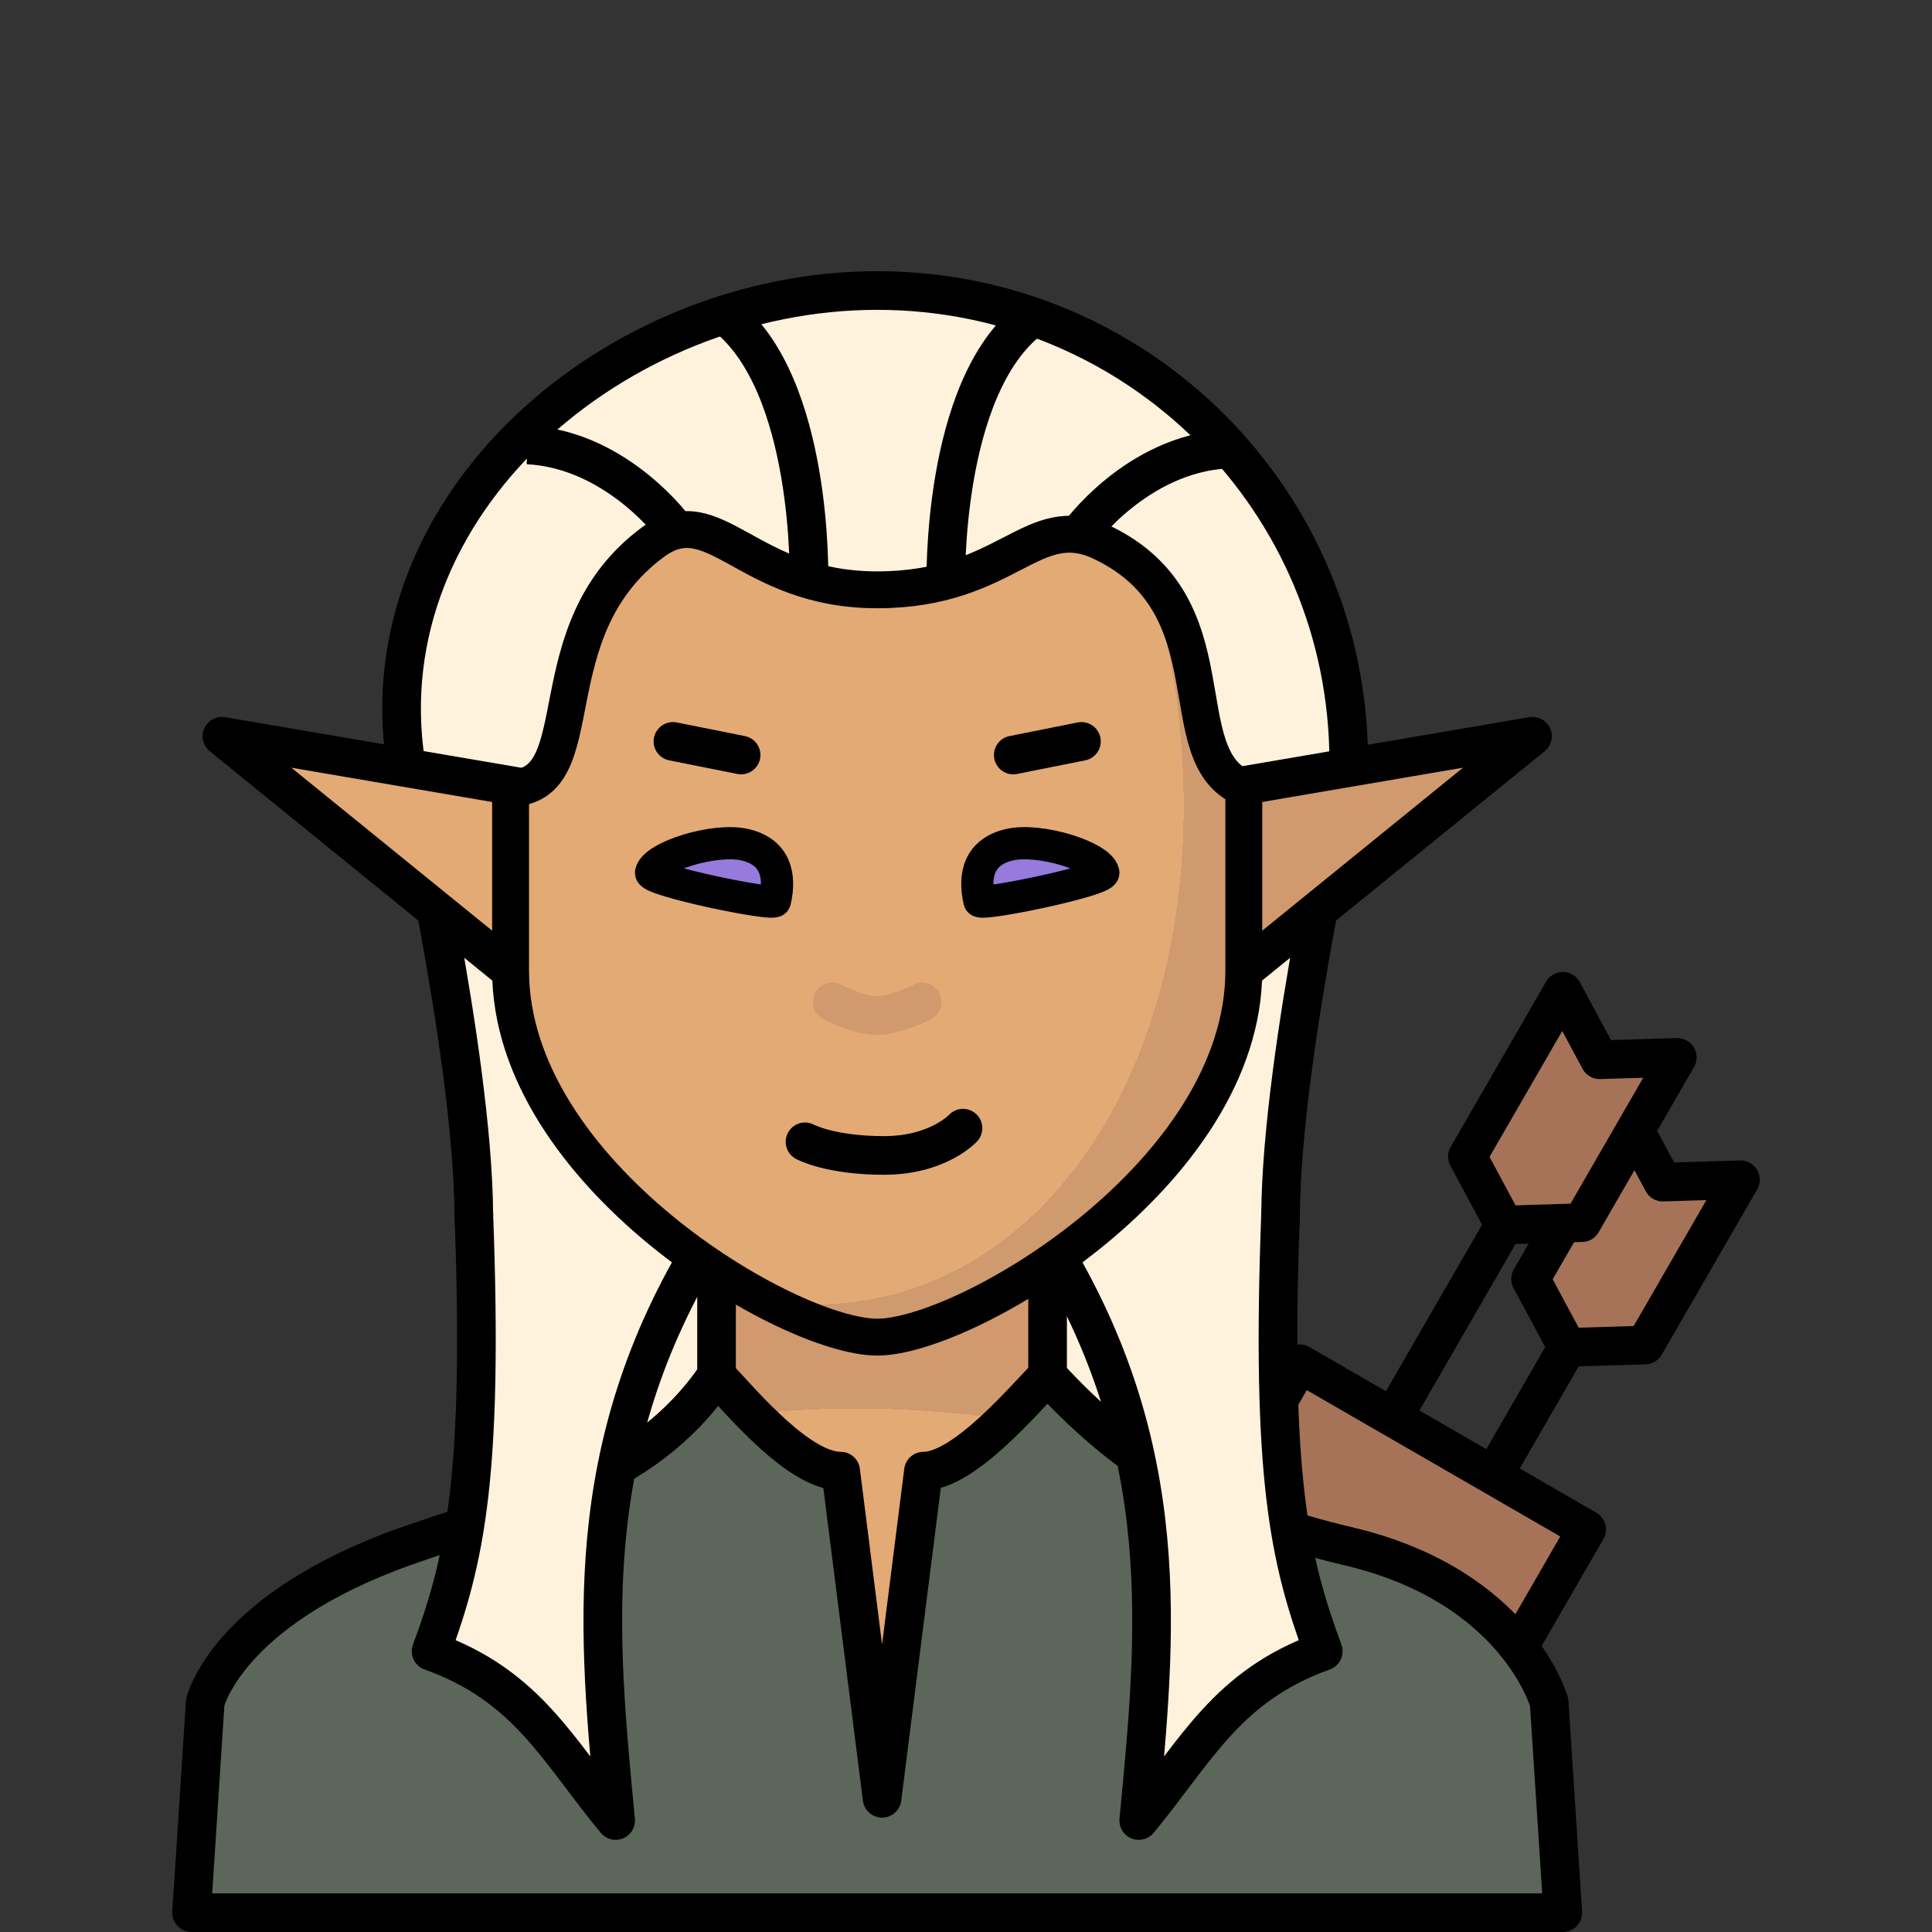 <?xml version="1.0" encoding="UTF-8" standalone="no"?>
<svg
   xmlns:dc="http://purl.org/dc/elements/1.1/"
   xmlns:cc="http://creativecommons.org/ns#"
   xmlns:rdf="http://www.w3.org/1999/02/22-rdf-syntax-ns#"
   xmlns:svg="http://www.w3.org/2000/svg"
   xmlns="http://www.w3.org/2000/svg"
   xmlns:xlink="http://www.w3.org/1999/xlink"
   xmlns:sodipodi="http://sodipodi.sourceforge.net/DTD/sodipodi-0.dtd"
   xmlns:inkscape="http://www.inkscape.org/namespaces/inkscape"
   sodipodi:docname="elf-m.svg"
   inkscape:version="1.0 (4035a4fb49, 2020-05-01)"
   id="svg3147"
   version="1.1"
   viewBox="0 0 150 150"
   height="150mm"
   width="150mm">
  <rect x="0" y="0" width="150" height="150" fill="#333333" stroke="none"/>
  <defs
     id="defs3141">
    <pattern
       id="carreau-pt"
       patternTransform="translate(-2054.333,1959.279)"
       height="7.611"
       width="8.713"
       patternUnits="userSpaceOnUse">
      <rect
         y="6.2746067e-06"
         x="-2.2737368e-13"
         height="7.611"
         width="8.713"
         id="rect119919"
         style="fill:#800000;fill-opacity:1;stroke:none;stroke-width:1.086;stroke-linecap:round;stroke-linejoin:round;stroke-miterlimit:4;stroke-dasharray:none;stop-color:#000000" />
      <path
         id="path119921"
         d="M 3.075,7.611 V 0"
         style="fill:#800000;stroke:#c11a1a;stroke-width:1.81;stroke-linecap:butt;stroke-linejoin:miter;stroke-miterlimit:4;stroke-dasharray:none;stroke-opacity:1" />
      <path
         id="path119923"
         d="M 1.3287401e-5,4.79 H 8.713"
         style="fill:#c11a1a;fill-opacity:1;stroke:#c11a1a;stroke-width:1.81;stroke-linecap:butt;stroke-linejoin:miter;stroke-miterlimit:4;stroke-dasharray:none;stroke-opacity:1" />
    </pattern>
    <pattern
       id="pattern115842"
       patternTransform="translate(-1862,1832)"
       height="85"
       width="85"
       patternUnits="userSpaceOnUse">
      <rect
         y="0"
         x="3.4178149e-05"
         height="85"
         width="85"
         id="rect104700"
         style="fill:#800000;fill-opacity:1;stroke:none;stroke-width:11.339;stroke-linecap:round;stroke-linejoin:round;stroke-miterlimit:4;stroke-dasharray:none;stop-color:#000000" />
      <path
         id="path104779"
         d="M 30,85 V 1.0187008e-5"
         style="fill:#800000;stroke:#c11a1a;stroke-width:18.898;stroke-linecap:butt;stroke-linejoin:miter;stroke-miterlimit:4;stroke-dasharray:none;stroke-opacity:1" />
      <path
         id="path107256"
         d="M 0,53.5 H 85"
         style="fill:#c11a1a;fill-opacity:1;stroke:#c11a1a;stroke-width:18.898;stroke-linecap:butt;stroke-linejoin:miter;stroke-miterlimit:4;stroke-dasharray:none;stroke-opacity:1" />
    </pattern>
    <radialGradient
       gradientUnits="userSpaceOnUse"
       gradientTransform="matrix(0.331,0.003,-0.002,0.192,208.849,453.711)"
       r="195.663"
       fy="602.332"
       fx="-391.231"
       cy="602.332"
       cx="-391.231"
       id="radialGradient23876-5-93-4-4"
       xlink:href="#linearGradient228518"
       inkscape:collect="always" />
    <linearGradient
       inkscape:collect="always"
       id="linearGradient228518">
      <stop
         style="stop-color:#e4aa76;stop-opacity:1"
         offset="0"
         id="stop228510" />
      <stop
         id="stop228512"
         offset="0.707"
         style="stop-color:#e2aa75;stop-opacity:1" />
      <stop
         id="stop228514"
         offset="0.707"
         style="stop-color:#d09a6f;stop-opacity:1" />
      <stop
         style="stop-color:#d1996c;stop-opacity:1"
         offset="1"
         id="stop228516" />
    </linearGradient>
    <radialGradient
       gradientUnits="userSpaceOnUse"
       gradientTransform="matrix(1.545,-0.27,0.454,2.159,333.442,117.814)"
       r="29.964"
       fy="144.489"
       fx="-213.612"
       cy="144.489"
       cx="-213.612"
       id="radialGradient1872-4-64-3-9"
       xlink:href="#linearGradient228518"
       inkscape:collect="always" />
  </defs>
  <sodipodi:namedview
     inkscape:window-maximized="1"
     inkscape:window-y="-8"
     inkscape:window-x="-8"
     inkscape:window-height="1017"
     inkscape:window-width="1920"
     showgrid="false"
     inkscape:document-rotation="0"
     inkscape:current-layer="layer1"
     inkscape:document-units="mm"
     inkscape:cy="479.46526"
     inkscape:cx="758.59226"
     inkscape:zoom="0.49497475"
     inkscape:pageshadow="2"
     inkscape:pageopacity="0.0"
     borderopacity="1.0"
     bordercolor="#666666"
     pagecolor="#ffffff"
     id="base" />
  <g
     id="layer1"
     inkscape:groupmode="layer"
     inkscape:label="Calque 1">
    <g
       style="mix-blend-mode:normal"
       id="g2413"
       transform="translate(-11.221,-432.259)">
      <g
         id="g2463">
        <g
           transform="translate(24.869,70.973)"
           id="g2363">
          <g
             transform="rotate(30,262.358,446.995)"
             id="g2389">
            <g
               id="g2371"
               transform="translate(-2.014,7.408)">
              <path
                 sodipodi:nodetypes="cc"
                 id="path2292"
                 d="m 140.18,570.004 v -46.038"
                 style="fill:none;fill-rule:evenodd;stroke:#000000;stroke-width:3;stroke-linecap:round;stroke-linejoin:miter;stroke-miterlimit:4;stroke-dasharray:none;stroke-opacity:1" />
              <path
                 sodipodi:nodetypes="ccccccc"
                 d="m 135.05,515.123 5.13,3.175 5.13,-3.175 v 14.817 l -5.13,3.175 -5.13,-3.175 z"
                 style="color:#000000;overflow:visible;fill:#a67358;fill-opacity:1;stroke:#000000;stroke-width:3;stroke-linecap:round;stroke-linejoin:round;stroke-miterlimit:4;stroke-dasharray:none;stop-color:#000000"
                 id="rect2288-4" />
            </g>
            <g
               id="g2367"
               transform="translate(-2.014,7.408)">
              <path
                 sodipodi:nodetypes="cc"
                 id="path2290"
                 d="M 131.184,569.607 V 518.939"
                 style="fill:none;fill-rule:evenodd;stroke:#000000;stroke-width:3;stroke-linecap:round;stroke-linejoin:miter;stroke-miterlimit:4;stroke-dasharray:none;stroke-opacity:1" />
              <path
                 id="rect2288-4-3"
                 style="color:#000000;overflow:visible;fill:#a67358;fill-opacity:1;stroke:#000000;stroke-width:3;stroke-linecap:round;stroke-linejoin:round;stroke-miterlimit:4;stroke-dasharray:none;stop-color:#000000"
                 d="m 126.054,509.348 5.13,3.175 5.13,-3.175 v 14.817 l -5.13,3.175 -5.13,-3.175 z"
                 sodipodi:nodetypes="ccccccc" />
            </g>
            <g
               id="g2335">
              <g
                 id="g2342">
                <rect
                   y="555.261"
                   x="123.97"
                   height="31.26"
                   width="19.396"
                   id="rect2286"
                   style="color:#000000;overflow:visible;fill:#a67358;fill-opacity:1;stroke:#000000;stroke-width:3;stroke-linecap:round;stroke-linejoin:round;stroke-miterlimit:4;stroke-dasharray:none;stop-color:#000000" />
                <rect
                   y="552.012"
                   x="120.806"
                   height="14.287"
                   width="25.724"
                   id="rect2288"
                   style="color:#000000;overflow:visible;fill:#a67358;fill-opacity:1;stroke:#000000;stroke-width:3;stroke-linecap:round;stroke-linejoin:round;stroke-miterlimit:4;stroke-dasharray:none;stop-color:#000000" />
              </g>
            </g>
          </g>
          <g
             id="g2352"
             transform="translate(-2.014)" />
        </g>
        <path
           sodipodi:nodetypes="ssczcss"
           d="m 79.326,454.815 c 20.283,0 36.612,16.329 36.612,36.612 0,0 -5.192,22.525 -5.292,35.034 0,0 -1.348,39.267 -31.32,39.267 -29.972,0 -31.32,-39.267 -31.32,-39.267 C 47.906,513.952 42.714,491.427 42.714,491.427 39.685,471.371 59.043,454.815 79.326,454.815 Z"
           style="fill:#fff2dc;fill-opacity:1;stroke:#000000;stroke-width:3;stroke-linecap:round;stroke-linejoin:round;stroke-miterlimit:4;stroke-dasharray:none;stop-color:#000000"
           id="rect1621-9-52-91-6-2" />
        <path
           style="fill:#e3aa75;fill-opacity:1;fill-rule:evenodd;stroke:#000000;stroke-width:3;stroke-linecap:round;stroke-linejoin:round;stroke-miterlimit:4;stroke-dasharray:none;stroke-opacity:1"
           d="m 28.451,489.42 22.411,18.19 2.384,-13.955 z"
           id="path2574-9-5-9"
           sodipodi:nodetypes="cccc" />
        <path
           id="rect8920-8-3-92-62"
           style="fill:url(#radialGradient23876-5-93-4-4);fill-opacity:1;stroke:#000000;stroke-width:3;stroke-linecap:round;stroke-linejoin:round;stroke-miterlimit:4;stroke-dasharray:none;stroke-opacity:1;stop-color:#000000"
           d="m 66.853,524.745 v 14.325 c -5.824,8.507 -14.888,9.956 -24.19,13.267 -13.88,4.94 -13.392,12.097 -13.392,12.097 v 16.325 h 100.111 v -16.325 c 0,0 -0.371,-9.014 -13.392,-12.097 -10.082,-2.387 -16.719,-5.952 -23.435,-13.267 v -14.325 z"
           sodipodi:nodetypes="cccccccsccc" />
        <path
           sodipodi:nodetypes="ccccccsccccc"
           d="m 66.853,539.07 c -5.824,8.507 -14.888,9.956 -24.19,13.267 -13.88,4.94 -15.509,12.097 -15.509,12.097 l -1.058,16.325 H 132.556 l -1.058,-16.325 c 0,0 -2.488,-9.014 -15.508,-12.097 -10.082,-2.387 -16.719,-5.952 -23.435,-13.267 -1.671,1.64 -6.426,7.408 -9.638,7.408 l -3.213,25.4 -3.213,-25.4 c -3.213,0 -7.576,-5.212 -9.638,-7.408 z"
           style="fill:#5d665b;fill-opacity:1;stroke:#000000;stroke-width:3;stroke-linecap:round;stroke-linejoin:round;stroke-miterlimit:4;stroke-dasharray:none;stroke-opacity:1;stop-color:#000000"
           id="rect8920-8-3-92-62-0" />
        <path
           sodipodi:nodetypes="cccc"
           id="path2574-9-5"
           d="m 130.201,489.419 -22.411,18.19 -2.384,-13.955 z"
           style="fill:#d09a6e;fill-opacity:1;fill-rule:evenodd;stroke:#000000;stroke-width:3;stroke-linecap:round;stroke-linejoin:round;stroke-miterlimit:4;stroke-dasharray:none;stroke-opacity:1" />
        <path
           style="fill:#fff2dc;fill-opacity:1;fill-rule:evenodd;stroke:#000000;stroke-width:3;stroke-linecap:round;stroke-linejoin:round;stroke-miterlimit:4;stroke-dasharray:none;stroke-opacity:1"
           d="m 110.646,526.46 c -0.763,20.417 0.676,26.853 3.314,34.005 -7.508,2.686 -9.858,7.752 -14.328,13.139 1.372,-14.431 2.898,-28.839 -7.077,-44.989"
           id="path2241"
           sodipodi:nodetypes="cccc" />
        <path
           sodipodi:nodetypes="cccc"
           id="path2241-1"
           d="m 48.006,526.46 c 0.763,20.417 -0.676,26.853 -3.314,34.005 7.508,2.686 9.858,7.752 14.328,13.139 -1.372,-14.431 -2.898,-28.839 7.077,-44.989"
           style="fill:#fff2dc;fill-opacity:1;fill-rule:evenodd;stroke:#000000;stroke-width:3;stroke-linecap:round;stroke-linejoin:round;stroke-miterlimit:4;stroke-dasharray:none;stroke-opacity:1" />
        <path
           id="rect1621-9-52-91-0"
           style="fill:url(#radialGradient1872-4-64-3-9);fill-opacity:1;stroke:#000000;stroke-width:2.863;stroke-linecap:round;stroke-linejoin:round;stop-color:#000000"
           d="m 107.79,493.453 v 14.157 c 0,15.769 -21.559,28.464 -28.464,28.464 -6.906,0 -28.464,-12.695 -28.464,-28.464 v -14.157 c 6.615,-0.132 1.702,-12.193 11.057,-19.105 4.792,-3.541 7.27,3.704 17.407,3.704 10.138,0 12.021,-6.251 17.407,-3.704 10.364,4.9 5.104,16.592 11.057,19.105 z"
           sodipodi:nodetypes="cszscszsc" />
        <path
           style="fill:none;stroke:#000000;stroke-width:3;stroke-linecap:round;stroke-linejoin:miter;stroke-miterlimit:4;stroke-dasharray:none;stroke-opacity:1"
           d="m 73.722,520.91 c 0,0 1.932,1.058 6.133,1.058 4.201,0 6.133,-2.117 6.133,-2.117"
           id="path2252-47-2-4-7"
           sodipodi:nodetypes="czc" />
        <path
           style="fill:none;fill-opacity:1;stroke:#d09a6e;stroke-width:3;stroke-linecap:round;stroke-linejoin:miter;stroke-miterlimit:4;stroke-dasharray:none;stroke-opacity:1"
           d="m 75.839,510.056 c 0,0 2.102,1.058 3.487,1.058 1.384,0 3.487,-1.058 3.487,-1.058"
           id="path2252-4-5-4-8-8"
           sodipodi:nodetypes="czc" />
        <g
           id="g66903-6-0-58-7"
           transform="matrix(1,0,0,-1,275.763,605.951)">
          <path
             style="fill:none;stroke:#000000;stroke-width:3;stroke-linecap:round;stroke-linejoin:round;stroke-miterlimit:4;stroke-dasharray:none;stroke-opacity:1"
             d="m -185.872,115.072 5.292,1.058"
             id="path66722-4-3-2-2"
             sodipodi:nodetypes="cc" />
          <path
             style="fill:none;stroke:#000000;stroke-width:3;stroke-linecap:round;stroke-linejoin:round;stroke-miterlimit:4;stroke-dasharray:none;stroke-opacity:1"
             d="m -212.295,116.131 5.292,-1.058"
             id="path66722-1-5-7-6-0"
             sodipodi:nodetypes="cc" />
        </g>
        <g
           transform="translate(316.975,802.421)"
           id="g117622-4-4"
           style="fill:#967adc;fill-opacity:1;stroke:#000000;stroke-width:2.5;stroke-miterlimit:4;stroke-dasharray:none;stroke-opacity:1">
          <path
             sodipodi:nodetypes="sccs"
             d="m -247.919,-304.578 c -2.352,-0.546 -7.003,0.919 -7.286,2.159 -0.134,0.614 9.528,2.616 9.619,2.204 0.46,-2.009 0.02,-3.817 -2.332,-4.362 z"
             style="opacity:1;fill:#967adc;fill-opacity:1;stroke:#000000;stroke-width:2.5;stroke-linecap:round;stroke-linejoin:round;stroke-miterlimit:4;stroke-dasharray:none;stroke-opacity:1;stop-color:#000000"
             id="path115124-2-6" />
          <path
             sodipodi:nodetypes="sccs"
             d="m -227.379,-304.578 c 2.352,-0.546 7.003,0.919 7.286,2.159 0.134,0.614 -9.528,2.616 -9.619,2.204 -0.46,-2.009 -0.02,-3.817 2.332,-4.362 z"
             style="fill:#967adc;fill-opacity:1;stroke:#000000;stroke-width:2.5;stroke-linecap:round;stroke-linejoin:round;stroke-miterlimit:4;stroke-dasharray:none;stroke-opacity:1;stop-color:#000000"
             id="path115124-0-8-7" />
        </g>
        <g
           id="g2218">
          <path
             sodipodi:nodetypes="cc"
             id="path2190"
             d="m 74.026,477.31 c 0,0 0.366,-15.185 -6.509,-20.563"
             style="fill:none;fill-rule:evenodd;stroke:#000000;stroke-width:3;stroke-linecap:butt;stroke-linejoin:miter;stroke-miterlimit:4;stroke-dasharray:none;stroke-opacity:1" />
          <path
             sodipodi:nodetypes="cc"
             id="path2192"
             d="m 63.729,473.465 c 0,0 -4.479,-6.289 -11.541,-6.663"
             style="fill:none;fill-rule:evenodd;stroke:#000000;stroke-width:3;stroke-linecap:butt;stroke-linejoin:miter;stroke-miterlimit:4;stroke-dasharray:none;stroke-opacity:1" />
        </g>
        <g
           id="g2218-3"
           transform="matrix(-1,0,0,1,158.681,0.323)">
          <path
             style="fill:none;fill-rule:evenodd;stroke:#000000;stroke-width:3;stroke-linecap:butt;stroke-linejoin:miter;stroke-miterlimit:4;stroke-dasharray:none;stroke-opacity:1"
             d="m 74.026,477.31 c 0,0 0.366,-15.185 -6.509,-20.563"
             id="path2190-7"
             sodipodi:nodetypes="cc" />
          <path
             style="fill:none;fill-rule:evenodd;stroke:#000000;stroke-width:3;stroke-linecap:butt;stroke-linejoin:miter;stroke-miterlimit:4;stroke-dasharray:none;stroke-opacity:1"
             d="m 63.729,473.465 c 0,0 -4.479,-6.289 -11.541,-6.663"
             id="path2192-8"
             sodipodi:nodetypes="cc" />
        </g>
      </g>
    </g>
  </g>
</svg>

